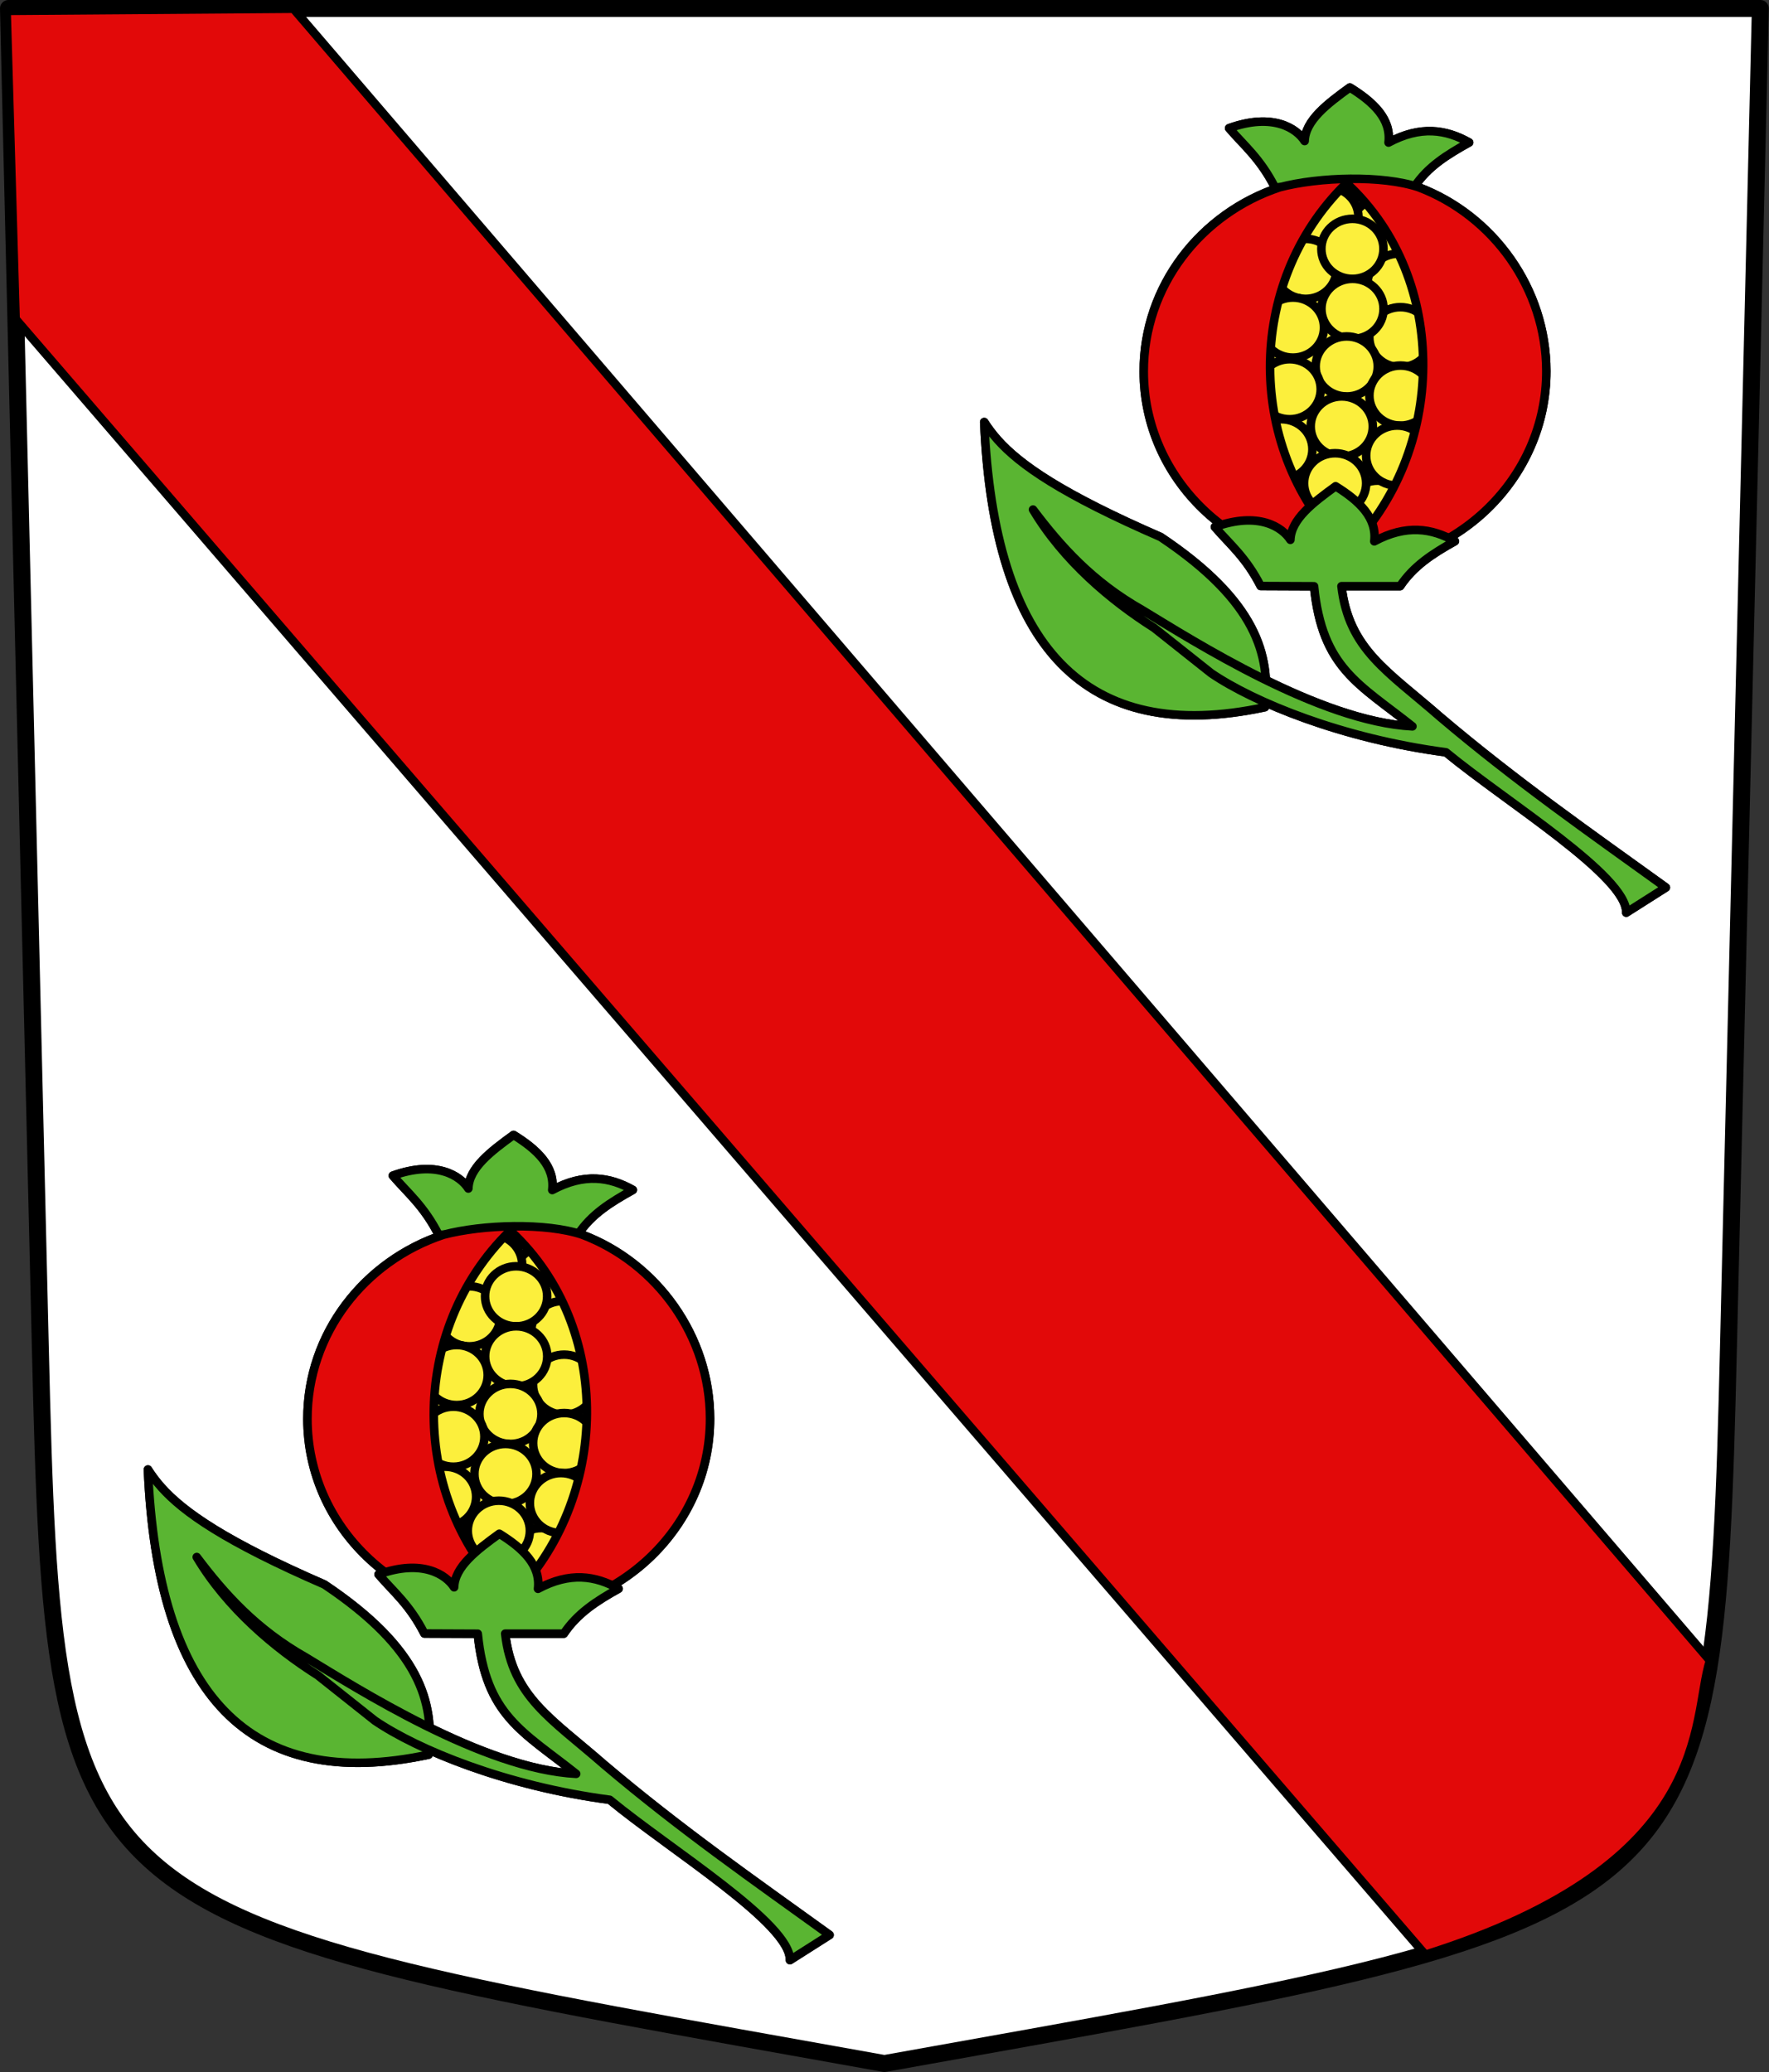 <?xml version="1.0" encoding="UTF-8" standalone="no"?>
<!DOCTYPE svg PUBLIC "-//W3C//DTD SVG 1.1//EN" "http://www.w3.org/Graphics/SVG/1.1/DTD/svg11.dtd">
<!-- Created with Vectornator (http://vectornator.io/) -->
<svg height="100%" stroke-miterlimit="10" style="fill-rule:nonzero;clip-rule:evenodd;stroke-linecap:round;stroke-linejoin:round;" version="1.1" viewBox="0 0 208.885 244.663" width="100%" xml:space="preserve" xmlns="http://www.w3.org/2000/svg" xmlns:vectornator="http://vectornator.io" xmlns:xlink="http://www.w3.org/1999/xlink">
<rect x="0" y="0" width="208.885" height="244.663" fill="#333333" stroke="none"/>
<defs/>
<clipPath id="ArtboardFrame">
<rect height="244.663" width="208.885" x="0" y="0"/>
</clipPath>
<g clip-path="url(#ArtboardFrame)" id="g9549" vectornator:layerName="g9549">
<path d="M204.099 159.003L207.86 1C138.907 1 69.954 1 1 1L4.761 159.003C6.403 227.957 7.643 226.309 104.43 243.647C201.217 226.309 202.458 227.957 204.099 159.003Z" fill="#ffffff" fill-rule="evenodd" opacity="1" stroke="#000000" stroke-linecap="butt" stroke-linejoin="miter" stroke-width="2" vectornator:layerName="path"/>
<path d="M0.779 1.281L1.841 37.662L168.306 230.8C202.587 220.008 199.682 203.188 201.912 196.069L34.649 1.031L0.779 1.281Z" fill="#e20909" fill-rule="evenodd" opacity="1" stroke="#000000" stroke-linecap="butt" stroke-linejoin="miter" stroke-width="1.009" vectornator:layerName="path"/>
<g opacity="1" vectornator:layerName="g4035">
<path d="M60.241 145.303C48.196 157.016 48.204 176.993 60.3 188.778C72.167 176.98 72.434 156.549 60.241 145.303Z" fill="#fcef3c" fill-rule="evenodd" opacity="1" stroke="#000000" stroke-linecap="butt" stroke-linejoin="miter" stroke-width="1.009" vectornator:layerName="path"/>
<g opacity="1" vectornator:layerName="g10944">
<path d="M68.104 150.652C68.108 152.61 66.468 154.199 64.442 154.202C62.417 154.204 60.773 152.619 60.771 150.662C60.767 148.704 62.407 147.115 64.433 147.112C66.458 147.11 68.102 148.695 68.104 150.652Z" fill="#fcef3c" fill-rule="evenodd" opacity="1" stroke="#000000" stroke-linecap="butt" stroke-linejoin="miter" stroke-width="1.009" vectornator:layerName="path"/>
<path d="M61.656 149.306C61.659 151.264 60.02 152.853 57.994 152.856C55.968 152.858 54.324 151.273 54.322 149.315C54.319 147.358 55.959 145.769 57.984 145.766C60.01 145.764 61.654 147.349 61.656 149.306Z" fill="#fcef3c" fill-rule="evenodd" opacity="1" stroke="#000000" stroke-linecap="butt" stroke-linejoin="miter" stroke-width="1.009" vectornator:layerName="path"/>
<path d="M59.083 155.417C59.086 157.374 57.447 158.963 55.421 158.966C53.395 158.968 51.751 157.383 51.75 155.426C51.746 153.468 53.386 151.879 55.411 151.877C57.437 151.874 59.081 153.459 59.083 155.417Z" fill="#fcef3c" fill-rule="evenodd" opacity="1" stroke="#000000" stroke-linecap="butt" stroke-linejoin="miter" stroke-width="1.009" vectornator:layerName="path"/>
<path d="M70.068 157.165C70.071 159.123 68.432 160.712 66.406 160.715C64.38 160.717 62.736 159.132 62.735 157.175C62.731 155.217 64.371 153.628 66.396 153.625C68.422 153.623 70.066 155.208 70.068 157.165Z" fill="#fcef3c" fill-rule="evenodd" opacity="1" stroke="#000000" stroke-linecap="butt" stroke-linejoin="miter" stroke-width="1.009" vectornator:layerName="path"/>
<path d="M64.612 153.055C64.615 155.012 62.976 156.601 60.95 156.604C58.925 156.606 57.281 155.021 57.279 153.064C57.275 151.106 58.915 149.517 60.941 149.514C62.966 149.512 64.61 151.097 64.612 153.055Z" fill="#fcef3c" fill-rule="evenodd" opacity="1" stroke="#000000" stroke-linecap="butt" stroke-linejoin="miter" stroke-width="1.009" vectornator:layerName="path"/>
<path d="M70.275 163.485C70.278 165.443 68.638 167.032 66.613 167.035C64.587 167.037 62.943 165.452 62.941 163.494C62.938 161.537 64.578 159.948 66.603 159.945C68.629 159.943 70.273 161.528 70.275 163.485Z" fill="#fcef3c" fill-rule="evenodd" opacity="1" stroke="#000000" stroke-linecap="butt" stroke-linejoin="miter" stroke-width="1.009" vectornator:layerName="path"/>
<path d="M64.621 160.141C64.625 162.098 62.985 163.688 60.96 163.69C58.934 163.693 57.29 162.107 57.288 160.15C57.285 158.192 58.925 156.603 60.95 156.601C62.976 156.598 64.62 158.183 64.621 160.141Z" fill="#fcef3c" fill-rule="evenodd" opacity="1" stroke="#000000" stroke-linecap="butt" stroke-linejoin="miter" stroke-width="1.009" vectornator:layerName="path"/>
<path d="M63.937 166.94C63.94 168.898 62.301 170.487 60.275 170.49C58.249 170.492 56.605 168.907 56.604 166.95C56.6 164.992 58.24 163.403 60.266 163.4C62.291 163.398 63.935 164.983 63.937 166.94Z" fill="#fcef3c" fill-rule="evenodd" opacity="1" stroke="#000000" stroke-linecap="butt" stroke-linejoin="miter" stroke-width="1.009" vectornator:layerName="path"/>
<path d="M63.352 174.027C63.355 175.985 61.716 177.574 59.69 177.577C57.664 177.579 56.02 175.994 56.019 174.036C56.015 172.079 57.655 170.49 59.681 170.487C61.706 170.485 63.35 172.07 63.352 174.027Z" fill="#fcef3c" fill-rule="evenodd" opacity="1" stroke="#000000" stroke-linecap="butt" stroke-linejoin="miter" stroke-width="1.009" vectornator:layerName="path"/>
<path d="M70.284 170.38C70.287 172.337 68.648 173.927 66.622 173.929C64.596 173.932 62.952 172.346 62.951 170.389C62.947 168.432 64.587 166.842 66.612 166.84C68.638 166.837 70.282 168.423 70.284 170.38Z" fill="#fcef3c" fill-rule="evenodd" opacity="1" stroke="#000000" stroke-linecap="butt" stroke-linejoin="miter" stroke-width="1.009" vectornator:layerName="path"/>
<path d="M58.555 183.594C58.558 185.551 56.919 187.141 54.893 187.143C52.867 187.146 51.223 185.56 51.222 183.603C51.218 181.645 52.858 180.056 54.883 180.054C56.909 180.051 58.553 181.636 58.555 183.594Z" fill="#fcef3c" fill-rule="evenodd" opacity="1" stroke="#000000" stroke-linecap="butt" stroke-linejoin="miter" stroke-width="1.009" vectornator:layerName="path"/>
<path d="M67.588 183.967C67.592 185.925 65.952 187.514 63.927 187.517C61.901 187.519 60.257 185.934 60.255 183.977C60.252 182.019 61.891 180.43 63.917 180.427C65.943 180.425 67.587 182.01 67.588 183.967Z" fill="#fcef3c" fill-rule="evenodd" opacity="1" stroke="#000000" stroke-linecap="butt" stroke-linejoin="miter" stroke-width="1.009" vectornator:layerName="path"/>
<path d="M69.897 177.467C69.9 179.424 68.261 181.013 66.235 181.016C64.21 181.018 62.566 179.433 62.564 177.476C62.56 175.518 64.2 173.929 66.226 173.926C68.251 173.924 69.895 175.509 69.897 177.467Z" fill="#fcef3c" fill-rule="evenodd" opacity="1" stroke="#000000" stroke-linecap="butt" stroke-linejoin="miter" stroke-width="1.009" vectornator:layerName="path"/>
<path d="M57.589 162.352C57.592 164.309 55.953 165.899 53.927 165.901C51.901 165.904 50.257 164.318 50.255 162.361C50.252 160.404 51.892 158.814 53.917 158.812C55.943 158.809 57.587 160.394 57.589 162.352Z" fill="#fcef3c" fill-rule="evenodd" opacity="1" stroke="#000000" stroke-linecap="butt" stroke-linejoin="miter" stroke-width="1.009" vectornator:layerName="path"/>
<path d="M57.202 169.63C57.205 171.588 55.566 173.177 53.54 173.179C51.514 173.182 49.87 171.597 49.869 169.639C49.865 167.682 51.505 166.092 53.531 166.09C55.556 166.087 57.2 167.673 57.202 169.63Z" fill="#fcef3c" fill-rule="evenodd" opacity="1" stroke="#000000" stroke-linecap="butt" stroke-linejoin="miter" stroke-width="1.009" vectornator:layerName="path"/>
<path d="M56.221 176.717C56.224 178.675 54.584 180.264 52.559 180.267C50.533 180.269 48.889 178.684 48.887 176.727C48.884 174.769 50.524 173.18 52.549 173.177C54.575 173.175 56.219 174.76 56.221 176.717Z" fill="#fcef3c" fill-rule="evenodd" opacity="1" stroke="#000000" stroke-linecap="butt" stroke-linejoin="miter" stroke-width="1.009" vectornator:layerName="path"/>
<path d="M62.568 180.732C62.572 182.689 60.932 184.278 58.906 184.281C56.881 184.283 55.237 182.698 55.235 180.741C55.232 178.783 56.871 177.194 58.897 177.191C60.922 177.189 62.566 178.774 62.568 180.732Z" fill="#fcef3c" fill-rule="evenodd" opacity="1" stroke="#000000" stroke-linecap="butt" stroke-linejoin="miter" stroke-width="1.009" vectornator:layerName="path"/>
</g>
<path d="M17.469 173.51C18.606 200.15 29.435 211.713 50.613 207.176C51.287 201.074 49.67 194.687 38.298 187.082C35.402 185.823 32.922 184.664 30.79 183.589C22.108 179.21 19.197 176.218 17.469 173.51Z" fill="#5ab532" fill-rule="evenodd" opacity="1" stroke="#000000" stroke-linecap="butt" stroke-linejoin="miter" stroke-width="1.009" vectornator:layerName="path"/>
<path d="M51.794 145.789L68.255 145.744C69.845 143.365 72.066 141.978 74.726 140.498C72.008 138.962 68.977 138.484 65.211 140.51C65.534 137.744 63.468 135.753 60.641 134.006C57.97 135.944 55.386 137.898 55.302 140.332C54.355 138.841 51.556 136.955 46.388 138.811C48.189 140.909 50.039 142.366 51.794 145.789" fill="#5ab532" fill-rule="evenodd" opacity="1" stroke="#000000" stroke-linecap="butt" stroke-linejoin="miter" stroke-width="1.009" vectornator:layerName="path"/>
<path d="M68.734 145.775C77.581 149.112 83.828 157.761 83.841 167.489C83.858 180.17 73.232 190.477 60.109 190.493C46.986 190.509 36.32 180.229 36.303 167.548C36.289 157.465 43.014 148.891 52.365 145.789C57.014 144.566 64.481 144.348 68.734 145.775ZM60.147 145.4C60.217 145.401 60.286 145.397 60.356 145.399C72.44 156.665 72.135 177.019 60.303 188.782C48.24 177.029 48.199 157.125 60.147 145.4Z" fill="#e20909" fill-rule="evenodd" opacity="1" stroke="#000000" stroke-linecap="butt" stroke-linejoin="miter" stroke-width="1.009" vectornator:layerName="path"/>
<path d="M66.573 192.89L59.651 192.892C60.522 200.368 65.1 202.903 71.287 208.311C80.273 215.935 89.021 222.021 97.957 228.464L93.278 231.438C93.403 227.13 79.111 218.379 71.992 212.506C59.719 210.881 49.322 206.609 44.266 203.162L37.52 197.808C32.453 194.601 26.826 189.889 23.231 183.844C26.511 188.193 30.235 192.369 36.13 195.703C42.145 199.345 57.054 208.872 68.031 209.44C61.708 204.408 57.388 202.59 56.413 192.9L50.112 192.873C48.357 189.449 46.508 187.993 44.706 185.895C49.875 184.039 52.674 185.925 53.621 187.416C53.704 184.982 56.288 183.028 58.96 181.09C61.786 182.837 63.852 184.828 63.529 187.594C67.295 185.568 70.326 186.046 73.044 187.582C70.385 189.062 68.163 190.511 66.573 192.89Z" fill="#5ab532" fill-rule="evenodd" opacity="1" stroke="#000000" stroke-linecap="butt" stroke-linejoin="miter" stroke-width="1.009" vectornator:layerName="path"/>
<path d="M60.241 145.303C48.196 157.016 48.204 176.993 60.3 188.778C72.167 176.98 72.434 156.549 60.241 145.303Z" fill="#fcef3c" fill-rule="evenodd" opacity="1" stroke="#000000" stroke-linecap="butt" stroke-linejoin="miter" stroke-width="1.009" vectornator:layerName="path"/>
<g opacity="1" vectornator:layerName="g3945">
<path d="M68.104 150.652C68.108 152.61 66.468 154.199 64.442 154.202C62.417 154.204 60.773 152.619 60.771 150.662C60.767 148.704 62.407 147.115 64.433 147.112C66.458 147.11 68.102 148.695 68.104 150.652Z" fill="#fcef3c" fill-rule="evenodd" opacity="1" stroke="#000000" stroke-linecap="butt" stroke-linejoin="miter" stroke-width="1.009" vectornator:layerName="path"/>
<path d="M61.656 149.306C61.659 151.264 60.02 152.853 57.994 152.856C55.968 152.858 54.324 151.273 54.322 149.315C54.319 147.358 55.959 145.769 57.984 145.766C60.01 145.764 61.654 147.349 61.656 149.306Z" fill="#fcef3c" fill-rule="evenodd" opacity="1" stroke="#000000" stroke-linecap="butt" stroke-linejoin="miter" stroke-width="1.009" vectornator:layerName="path"/>
<path d="M59.083 155.417C59.086 157.374 57.447 158.963 55.421 158.966C53.395 158.968 51.751 157.383 51.75 155.426C51.746 153.468 53.386 151.879 55.411 151.877C57.437 151.874 59.081 153.459 59.083 155.417Z" fill="#fcef3c" fill-rule="evenodd" opacity="1" stroke="#000000" stroke-linecap="butt" stroke-linejoin="miter" stroke-width="1.009" vectornator:layerName="path"/>
<path d="M70.068 157.165C70.071 159.123 68.432 160.712 66.406 160.715C64.38 160.717 62.736 159.132 62.735 157.175C62.731 155.217 64.371 153.628 66.396 153.625C68.422 153.623 70.066 155.208 70.068 157.165Z" fill="#fcef3c" fill-rule="evenodd" opacity="1" stroke="#000000" stroke-linecap="butt" stroke-linejoin="miter" stroke-width="1.009" vectornator:layerName="path"/>
<path d="M64.612 153.055C64.615 155.012 62.976 156.601 60.95 156.604C58.925 156.606 57.281 155.021 57.279 153.064C57.275 151.106 58.915 149.517 60.941 149.514C62.966 149.512 64.61 151.097 64.612 153.055Z" fill="#fcef3c" fill-rule="evenodd" opacity="1" stroke="#000000" stroke-linecap="butt" stroke-linejoin="miter" stroke-width="1.009" vectornator:layerName="path"/>
<path d="M70.275 163.485C70.278 165.443 68.638 167.032 66.613 167.035C64.587 167.037 62.943 165.452 62.941 163.494C62.938 161.537 64.578 159.948 66.603 159.945C68.629 159.943 70.273 161.528 70.275 163.485Z" fill="#fcef3c" fill-rule="evenodd" opacity="1" stroke="#000000" stroke-linecap="butt" stroke-linejoin="miter" stroke-width="1.009" vectornator:layerName="path"/>
<path d="M64.621 160.141C64.625 162.098 62.985 163.688 60.96 163.69C58.934 163.693 57.29 162.107 57.288 160.15C57.285 158.192 58.925 156.603 60.95 156.601C62.976 156.598 64.62 158.183 64.621 160.141Z" fill="#fcef3c" fill-rule="evenodd" opacity="1" stroke="#000000" stroke-linecap="butt" stroke-linejoin="miter" stroke-width="1.009" vectornator:layerName="path"/>
<path d="M63.937 166.94C63.94 168.898 62.301 170.487 60.275 170.49C58.249 170.492 56.605 168.907 56.604 166.95C56.6 164.992 58.24 163.403 60.266 163.4C62.291 163.398 63.935 164.983 63.937 166.94Z" fill="#fcef3c" fill-rule="evenodd" opacity="1" stroke="#000000" stroke-linecap="butt" stroke-linejoin="miter" stroke-width="1.009" vectornator:layerName="path"/>
<path d="M63.352 174.027C63.355 175.985 61.716 177.574 59.69 177.577C57.664 177.579 56.02 175.994 56.019 174.036C56.015 172.079 57.655 170.49 59.681 170.487C61.706 170.485 63.35 172.07 63.352 174.027Z" fill="#fcef3c" fill-rule="evenodd" opacity="1" stroke="#000000" stroke-linecap="butt" stroke-linejoin="miter" stroke-width="1.009" vectornator:layerName="path"/>
<path d="M70.284 170.38C70.287 172.337 68.648 173.927 66.622 173.929C64.596 173.932 62.952 172.346 62.951 170.389C62.947 168.432 64.587 166.842 66.612 166.84C68.638 166.837 70.282 168.423 70.284 170.38Z" fill="#fcef3c" fill-rule="evenodd" opacity="1" stroke="#000000" stroke-linecap="butt" stroke-linejoin="miter" stroke-width="1.009" vectornator:layerName="path"/>
<path d="M58.555 183.594C58.558 185.551 56.919 187.141 54.893 187.143C52.867 187.146 51.223 185.56 51.222 183.603C51.218 181.645 52.858 180.056 54.883 180.054C56.909 180.051 58.553 181.636 58.555 183.594Z" fill="#fcef3c" fill-rule="evenodd" opacity="1" stroke="#000000" stroke-linecap="butt" stroke-linejoin="miter" stroke-width="1.009" vectornator:layerName="path"/>
<path d="M67.588 183.967C67.592 185.925 65.952 187.514 63.927 187.517C61.901 187.519 60.257 185.934 60.255 183.977C60.252 182.019 61.891 180.43 63.917 180.427C65.943 180.425 67.587 182.01 67.588 183.967Z" fill="#fcef3c" fill-rule="evenodd" opacity="1" stroke="#000000" stroke-linecap="butt" stroke-linejoin="miter" stroke-width="1.009" vectornator:layerName="path"/>
<path d="M69.897 177.467C69.9 179.424 68.261 181.013 66.235 181.016C64.21 181.018 62.566 179.433 62.564 177.476C62.56 175.518 64.2 173.929 66.226 173.926C68.251 173.924 69.895 175.509 69.897 177.467Z" fill="#fcef3c" fill-rule="evenodd" opacity="1" stroke="#000000" stroke-linecap="butt" stroke-linejoin="miter" stroke-width="1.009" vectornator:layerName="path"/>
<path d="M57.589 162.352C57.592 164.309 55.953 165.899 53.927 165.901C51.901 165.904 50.257 164.318 50.255 162.361C50.252 160.404 51.892 158.814 53.917 158.812C55.943 158.809 57.587 160.394 57.589 162.352Z" fill="#fcef3c" fill-rule="evenodd" opacity="1" stroke="#000000" stroke-linecap="butt" stroke-linejoin="miter" stroke-width="1.009" vectornator:layerName="path"/>
<path d="M57.202 169.63C57.205 171.588 55.566 173.177 53.54 173.179C51.514 173.182 49.87 171.597 49.869 169.639C49.865 167.682 51.505 166.092 53.531 166.09C55.556 166.087 57.2 167.673 57.202 169.63Z" fill="#fcef3c" fill-rule="evenodd" opacity="1" stroke="#000000" stroke-linecap="butt" stroke-linejoin="miter" stroke-width="1.009" vectornator:layerName="path"/>
<path d="M56.221 176.717C56.224 178.675 54.584 180.264 52.559 180.267C50.533 180.269 48.889 178.684 48.887 176.727C48.884 174.769 50.524 173.18 52.549 173.177C54.575 173.175 56.219 174.76 56.221 176.717Z" fill="#fcef3c" fill-rule="evenodd" opacity="1" stroke="#000000" stroke-linecap="butt" stroke-linejoin="miter" stroke-width="1.009" vectornator:layerName="path"/>
<path d="M62.568 180.732C62.572 182.689 60.932 184.278 58.906 184.281C56.881 184.283 55.237 182.698 55.235 180.741C55.232 178.783 56.871 177.194 58.897 177.191C60.922 177.189 62.566 178.774 62.568 180.732Z" fill="#fcef3c" fill-rule="evenodd" opacity="1" stroke="#000000" stroke-linecap="butt" stroke-linejoin="miter" stroke-width="1.009" vectornator:layerName="path"/>
</g>
<path d="M17.469 173.51C18.606 200.15 29.435 211.713 50.613 207.176C51.287 201.074 49.67 194.687 38.298 187.082C35.402 185.823 32.922 184.664 30.79 183.589C22.108 179.21 19.197 176.218 17.469 173.51Z" fill="#5ab532" fill-rule="evenodd" opacity="1" stroke="#000000" stroke-linecap="butt" stroke-linejoin="miter" stroke-width="1.009" vectornator:layerName="path"/>
<path d="M51.794 145.789L68.255 145.744C69.845 143.365 72.066 141.978 74.726 140.498C72.008 138.962 68.977 138.484 65.211 140.51C65.534 137.744 63.468 135.753 60.641 134.006C57.97 135.944 55.386 137.898 55.302 140.332C54.355 138.841 51.556 136.955 46.388 138.811C48.189 140.909 50.039 142.366 51.794 145.789" fill="#5ab532" fill-rule="evenodd" opacity="1" stroke="#000000" stroke-linecap="butt" stroke-linejoin="miter" stroke-width="1.009" vectornator:layerName="path"/>
<path d="M68.734 145.775C77.581 149.112 83.828 157.761 83.841 167.489C83.858 180.17 73.232 190.477 60.109 190.493C46.986 190.509 36.32 180.229 36.303 167.548C36.289 157.465 43.014 148.891 52.365 145.789C57.014 144.566 64.481 144.348 68.734 145.775ZM60.147 145.4C60.217 145.401 60.286 145.397 60.356 145.399C72.44 156.665 72.135 177.019 60.303 188.782C48.24 177.029 48.199 157.125 60.147 145.4Z" fill="#e20909" fill-rule="evenodd" opacity="1" stroke="#000000" stroke-linecap="butt" stroke-linejoin="miter" stroke-width="1.009" vectornator:layerName="path"/>
<path d="M66.573 192.89L59.651 192.892C60.522 200.368 65.1 202.903 71.287 208.311C80.273 215.935 89.021 222.021 97.957 228.464L93.278 231.438C93.403 227.13 79.111 218.379 71.992 212.506C59.719 210.881 49.322 206.609 44.266 203.162L37.52 197.808C32.453 194.601 26.826 189.889 23.231 183.844C26.511 188.193 30.235 192.369 36.13 195.703C42.145 199.345 57.054 208.872 68.031 209.44C61.708 204.408 57.388 202.59 56.413 192.9L50.112 192.873C48.357 189.449 46.508 187.993 44.706 185.895C49.875 184.039 52.674 185.925 53.621 187.416C53.704 184.982 56.288 183.028 58.96 181.09C61.786 182.837 63.852 184.828 63.529 187.594C67.295 185.568 70.326 186.046 73.044 187.582C70.385 189.062 68.163 190.511 66.573 192.89Z" fill="#5ab532" fill-rule="evenodd" opacity="1" stroke="#000000" stroke-linecap="butt" stroke-linejoin="miter" stroke-width="1.009" vectornator:layerName="path"/>
</g>
<g opacity="1" vectornator:layerName="g4083">
<path d="M158.991 21.626C146.946 33.339 146.954 53.316 159.05 65.101C170.916 53.303 171.184 32.872 158.991 21.626Z" fill="#fcef3c" fill-rule="evenodd" opacity="1" stroke="#000000" stroke-linecap="butt" stroke-linejoin="miter" stroke-width="1.009" vectornator:layerName="path"/>
<g opacity="1" vectornator:layerName="g4087">
<path d="M166.854 26.975C166.857 28.933 165.218 30.522 163.192 30.525C161.166 30.527 159.522 28.942 159.521 26.985C159.517 25.027 161.157 23.438 163.182 23.435C165.208 23.433 166.852 25.018 166.854 26.975Z" fill="#fcef3c" fill-rule="evenodd" opacity="1" stroke="#000000" stroke-linecap="butt" stroke-linejoin="miter" stroke-width="1.009" vectornator:layerName="path"/>
<path d="M160.405 25.629C160.409 27.587 158.769 29.176 156.744 29.178C154.718 29.181 153.074 27.596 153.072 25.638C153.069 23.681 154.708 22.091 156.734 22.089C158.76 22.087 160.404 23.672 160.405 25.629Z" fill="#fcef3c" fill-rule="evenodd" opacity="1" stroke="#000000" stroke-linecap="butt" stroke-linejoin="miter" stroke-width="1.009" vectornator:layerName="path"/>
<path d="M157.832 31.74C157.836 33.697 156.196 35.286 154.171 35.289C152.145 35.291 150.501 33.706 150.499 31.749C150.496 29.791 152.135 28.202 154.161 28.2C156.187 28.197 157.831 29.782 157.832 31.74Z" fill="#fcef3c" fill-rule="evenodd" opacity="1" stroke="#000000" stroke-linecap="butt" stroke-linejoin="miter" stroke-width="1.009" vectornator:layerName="path"/>
<path d="M168.818 33.488C168.821 35.446 167.181 37.035 165.156 37.038C163.13 37.04 161.486 35.455 161.484 33.498C161.481 31.54 163.121 29.951 165.146 29.948C167.172 29.946 168.816 31.531 168.818 33.488Z" fill="#fcef3c" fill-rule="evenodd" opacity="1" stroke="#000000" stroke-linecap="butt" stroke-linejoin="miter" stroke-width="1.009" vectornator:layerName="path"/>
<path d="M163.362 29.378C163.365 31.335 161.726 32.924 159.7 32.927C157.674 32.929 156.03 31.344 156.029 29.387C156.025 27.429 157.665 25.84 159.69 25.837C161.716 25.835 163.36 27.42 163.362 29.378Z" fill="#fcef3c" fill-rule="evenodd" opacity="1" stroke="#000000" stroke-linecap="butt" stroke-linejoin="miter" stroke-width="1.009" vectornator:layerName="path"/>
<path d="M169.024 39.808C169.028 41.766 167.388 43.355 165.362 43.358C163.337 43.36 161.693 41.775 161.691 39.817C161.688 37.86 163.327 36.271 165.353 36.268C167.379 36.266 169.023 37.851 169.024 39.808Z" fill="#fcef3c" fill-rule="evenodd" opacity="1" stroke="#000000" stroke-linecap="butt" stroke-linejoin="miter" stroke-width="1.009" vectornator:layerName="path"/>
<path d="M163.371 36.464C163.375 38.421 161.735 40.01 159.709 40.013C157.684 40.015 156.04 38.43 156.038 36.473C156.035 34.515 157.674 32.926 159.7 32.923C161.726 32.921 163.37 34.506 163.371 36.464Z" fill="#fcef3c" fill-rule="evenodd" opacity="1" stroke="#000000" stroke-linecap="butt" stroke-linejoin="miter" stroke-width="1.009" vectornator:layerName="path"/>
<path d="M162.687 43.263C162.69 45.221 161.051 46.81 159.025 46.813C156.999 46.815 155.355 45.23 155.354 43.273C155.35 41.315 156.99 39.726 159.015 39.723C161.041 39.721 162.685 41.306 162.687 43.263Z" fill="#fcef3c" fill-rule="evenodd" opacity="1" stroke="#000000" stroke-linecap="butt" stroke-linejoin="miter" stroke-width="1.009" vectornator:layerName="path"/>
<path d="M162.102 50.35C162.105 52.308 160.466 53.897 158.44 53.9C156.414 53.902 154.77 52.317 154.769 50.359C154.765 48.402 156.405 46.813 158.43 46.81C160.456 46.808 162.1 48.393 162.102 50.35Z" fill="#fcef3c" fill-rule="evenodd" opacity="1" stroke="#000000" stroke-linecap="butt" stroke-linejoin="miter" stroke-width="1.009" vectornator:layerName="path"/>
<path d="M169.034 46.703C169.037 48.66 167.397 50.25 165.372 50.252C163.346 50.255 161.702 48.669 161.7 46.712C161.697 44.755 163.337 43.165 165.362 43.163C167.388 43.16 169.032 44.745 169.034 46.703Z" fill="#fcef3c" fill-rule="evenodd" opacity="1" stroke="#000000" stroke-linecap="butt" stroke-linejoin="miter" stroke-width="1.009" vectornator:layerName="path"/>
<path d="M157.305 59.917C157.308 61.874 155.668 63.463 153.643 63.466C151.617 63.468 149.973 61.883 149.971 59.926C149.968 57.968 151.608 56.379 153.633 56.377C155.659 56.374 157.303 57.959 157.305 59.917Z" fill="#fcef3c" fill-rule="evenodd" opacity="1" stroke="#000000" stroke-linecap="butt" stroke-linejoin="miter" stroke-width="1.009" vectornator:layerName="path"/>
<path d="M166.338 60.29C166.342 62.248 164.702 63.837 162.676 63.84C160.651 63.842 159.007 62.257 159.005 60.299C159.002 58.342 160.641 56.753 162.667 56.75C164.692 56.748 166.336 58.333 166.338 60.29Z" fill="#fcef3c" fill-rule="evenodd" opacity="1" stroke="#000000" stroke-linecap="butt" stroke-linejoin="miter" stroke-width="1.009" vectornator:layerName="path"/>
<path d="M168.647 53.79C168.65 55.747 167.011 57.336 164.985 57.339C162.959 57.341 161.315 55.756 161.314 53.799C161.31 51.841 162.95 50.252 164.975 50.249C167.001 50.247 168.645 51.832 168.647 53.79Z" fill="#fcef3c" fill-rule="evenodd" opacity="1" stroke="#000000" stroke-linecap="butt" stroke-linejoin="miter" stroke-width="1.009" vectornator:layerName="path"/>
<path d="M156.338 38.675C156.342 40.632 154.702 42.222 152.677 42.224C150.651 42.227 149.007 40.641 149.005 38.684C149.002 36.727 150.641 35.137 152.667 35.135C154.693 35.132 156.337 36.717 156.338 38.675Z" fill="#fcef3c" fill-rule="evenodd" opacity="1" stroke="#000000" stroke-linecap="butt" stroke-linejoin="miter" stroke-width="1.009" vectornator:layerName="path"/>
<path d="M155.952 45.953C155.955 47.91 154.316 49.5 152.29 49.502C150.264 49.505 148.62 47.919 148.619 45.962C148.615 44.005 150.255 42.415 152.28 42.413C154.306 42.41 155.95 43.996 155.952 45.953Z" fill="#fcef3c" fill-rule="evenodd" opacity="1" stroke="#000000" stroke-linecap="butt" stroke-linejoin="miter" stroke-width="1.009" vectornator:layerName="path"/>
<path d="M154.97 53.04C154.974 54.998 153.334 56.587 151.309 56.59C149.283 56.592 147.639 55.007 147.637 53.05C147.634 51.092 149.273 49.503 151.299 49.5C153.325 49.498 154.969 51.083 154.97 53.04Z" fill="#fcef3c" fill-rule="evenodd" opacity="1" stroke="#000000" stroke-linecap="butt" stroke-linejoin="miter" stroke-width="1.009" vectornator:layerName="path"/>
<path d="M161.318 57.054C161.321 59.012 159.682 60.601 157.656 60.604C155.63 60.606 153.986 59.021 153.985 57.063C153.981 55.106 155.621 53.517 157.647 53.514C159.672 53.512 161.316 55.097 161.318 57.054Z" fill="#fcef3c" fill-rule="evenodd" opacity="1" stroke="#000000" stroke-linecap="butt" stroke-linejoin="miter" stroke-width="1.009" vectornator:layerName="path"/>
</g>
<path d="M116.219 49.833C117.356 76.473 128.185 88.036 149.363 83.499C150.037 77.397 148.42 71.01 137.048 63.405C134.152 62.146 131.672 60.987 129.54 59.911C120.858 55.533 117.947 52.541 116.219 49.833Z" fill="#5ab532" fill-rule="evenodd" opacity="1" stroke="#000000" stroke-linecap="butt" stroke-linejoin="miter" stroke-width="1.009" vectornator:layerName="path"/>
<path d="M150.543 22.112L167.005 22.067C168.594 19.688 170.816 18.301 173.475 16.821C170.758 15.285 167.727 14.807 163.961 16.833C164.284 14.067 162.217 12.076 159.391 10.329C156.719 12.267 154.136 14.221 154.052 16.655C153.105 15.164 150.306 13.278 145.137 15.134C146.939 17.232 148.789 18.689 150.543 22.112" fill="#5ab532" fill-rule="evenodd" opacity="1" stroke="#000000" stroke-linecap="butt" stroke-linejoin="miter" stroke-width="1.009" vectornator:layerName="path"/>
<path d="M167.484 22.098C176.33 25.435 182.577 34.084 182.591 43.812C182.608 56.493 171.982 66.8 158.859 66.816C145.736 66.832 135.07 56.552 135.053 43.871C135.039 33.788 141.763 25.214 151.115 22.112C155.764 20.889 163.231 20.671 167.484 22.098ZM158.896 21.722C158.966 21.724 159.035 21.72 159.105 21.722C171.19 32.988 170.885 53.342 159.053 65.105C146.99 53.352 146.949 33.448 158.896 21.722Z" fill="#e20909" fill-rule="evenodd" opacity="1" stroke="#000000" stroke-linecap="butt" stroke-linejoin="miter" stroke-width="1.009" vectornator:layerName="path"/>
<path d="M165.323 69.213L158.401 69.215C159.272 76.691 163.849 79.225 170.037 84.634C179.022 92.258 187.771 98.344 196.706 104.787L192.028 107.76C192.152 103.452 177.861 94.702 170.742 88.829C158.469 87.204 148.072 82.932 143.015 79.485L136.269 74.131C131.203 70.924 125.576 66.212 121.981 60.167C125.261 64.516 128.985 68.692 134.879 72.026C140.895 75.668 155.803 85.195 166.781 85.763C160.458 80.731 156.137 78.912 155.163 69.223L148.862 69.196C147.107 65.772 145.258 64.316 143.456 62.218C148.625 60.362 151.424 62.248 152.37 63.739C152.454 61.304 155.038 59.351 157.709 57.413C160.536 59.16 162.602 61.151 162.279 63.917C166.045 61.891 169.076 62.369 171.794 63.905C169.134 65.385 166.913 66.834 165.323 69.213Z" fill="#5ab532" fill-rule="evenodd" opacity="1" stroke="#000000" stroke-linecap="butt" stroke-linejoin="miter" stroke-width="1.009" vectornator:layerName="path"/>
<path d="M158.991 21.626C146.946 33.339 146.954 53.316 159.05 65.101C170.916 53.303 171.184 32.872 158.991 21.626Z" fill="#fcef3c" fill-rule="evenodd" opacity="1" stroke="#000000" stroke-linecap="butt" stroke-linejoin="miter" stroke-width="1.009" vectornator:layerName="path"/>
<g opacity="1" vectornator:layerName="g4133">
<path d="M166.854 26.975C166.857 28.933 165.218 30.522 163.192 30.525C161.166 30.527 159.522 28.942 159.521 26.985C159.517 25.027 161.157 23.438 163.182 23.435C165.208 23.433 166.852 25.018 166.854 26.975Z" fill="#fcef3c" fill-rule="evenodd" opacity="1" stroke="#000000" stroke-linecap="butt" stroke-linejoin="miter" stroke-width="1.009" vectornator:layerName="path"/>
<path d="M160.405 25.629C160.409 27.587 158.769 29.176 156.744 29.178C154.718 29.181 153.074 27.596 153.072 25.638C153.069 23.681 154.708 22.091 156.734 22.089C158.76 22.087 160.404 23.672 160.405 25.629Z" fill="#fcef3c" fill-rule="evenodd" opacity="1" stroke="#000000" stroke-linecap="butt" stroke-linejoin="miter" stroke-width="1.009" vectornator:layerName="path"/>
<path d="M157.832 31.74C157.836 33.697 156.196 35.286 154.171 35.289C152.145 35.291 150.501 33.706 150.499 31.749C150.496 29.791 152.135 28.202 154.161 28.2C156.187 28.197 157.831 29.782 157.832 31.74Z" fill="#fcef3c" fill-rule="evenodd" opacity="1" stroke="#000000" stroke-linecap="butt" stroke-linejoin="miter" stroke-width="1.009" vectornator:layerName="path"/>
<path d="M168.818 33.488C168.821 35.446 167.181 37.035 165.156 37.038C163.13 37.04 161.486 35.455 161.484 33.498C161.481 31.54 163.121 29.951 165.146 29.948C167.172 29.946 168.816 31.531 168.818 33.488Z" fill="#fcef3c" fill-rule="evenodd" opacity="1" stroke="#000000" stroke-linecap="butt" stroke-linejoin="miter" stroke-width="1.009" vectornator:layerName="path"/>
<path d="M163.362 29.378C163.365 31.335 161.726 32.924 159.7 32.927C157.674 32.929 156.03 31.344 156.029 29.387C156.025 27.429 157.665 25.84 159.69 25.837C161.716 25.835 163.36 27.42 163.362 29.378Z" fill="#fcef3c" fill-rule="evenodd" opacity="1" stroke="#000000" stroke-linecap="butt" stroke-linejoin="miter" stroke-width="1.009" vectornator:layerName="path"/>
<path d="M169.024 39.808C169.028 41.766 167.388 43.355 165.362 43.358C163.337 43.36 161.693 41.775 161.691 39.817C161.688 37.86 163.327 36.271 165.353 36.268C167.379 36.266 169.023 37.851 169.024 39.808Z" fill="#fcef3c" fill-rule="evenodd" opacity="1" stroke="#000000" stroke-linecap="butt" stroke-linejoin="miter" stroke-width="1.009" vectornator:layerName="path"/>
<path d="M163.371 36.464C163.375 38.421 161.735 40.01 159.709 40.013C157.684 40.015 156.04 38.43 156.038 36.473C156.035 34.515 157.674 32.926 159.7 32.923C161.726 32.921 163.37 34.506 163.371 36.464Z" fill="#fcef3c" fill-rule="evenodd" opacity="1" stroke="#000000" stroke-linecap="butt" stroke-linejoin="miter" stroke-width="1.009" vectornator:layerName="path"/>
<path d="M162.687 43.263C162.69 45.221 161.051 46.81 159.025 46.813C156.999 46.815 155.355 45.23 155.354 43.273C155.35 41.315 156.99 39.726 159.015 39.723C161.041 39.721 162.685 41.306 162.687 43.263Z" fill="#fcef3c" fill-rule="evenodd" opacity="1" stroke="#000000" stroke-linecap="butt" stroke-linejoin="miter" stroke-width="1.009" vectornator:layerName="path"/>
<path d="M162.102 50.35C162.105 52.308 160.466 53.897 158.44 53.9C156.414 53.902 154.77 52.317 154.769 50.359C154.765 48.402 156.405 46.813 158.43 46.81C160.456 46.808 162.1 48.393 162.102 50.35Z" fill="#fcef3c" fill-rule="evenodd" opacity="1" stroke="#000000" stroke-linecap="butt" stroke-linejoin="miter" stroke-width="1.009" vectornator:layerName="path"/>
<path d="M169.034 46.703C169.037 48.66 167.397 50.25 165.372 50.252C163.346 50.255 161.702 48.669 161.7 46.712C161.697 44.755 163.337 43.165 165.362 43.163C167.388 43.16 169.032 44.745 169.034 46.703Z" fill="#fcef3c" fill-rule="evenodd" opacity="1" stroke="#000000" stroke-linecap="butt" stroke-linejoin="miter" stroke-width="1.009" vectornator:layerName="path"/>
<path d="M157.305 59.917C157.308 61.874 155.668 63.463 153.643 63.466C151.617 63.468 149.973 61.883 149.971 59.926C149.968 57.968 151.608 56.379 153.633 56.377C155.659 56.374 157.303 57.959 157.305 59.917Z" fill="#fcef3c" fill-rule="evenodd" opacity="1" stroke="#000000" stroke-linecap="butt" stroke-linejoin="miter" stroke-width="1.009" vectornator:layerName="path"/>
<path d="M166.338 60.29C166.342 62.248 164.702 63.837 162.676 63.84C160.651 63.842 159.007 62.257 159.005 60.299C159.002 58.342 160.641 56.753 162.667 56.75C164.692 56.748 166.336 58.333 166.338 60.29Z" fill="#fcef3c" fill-rule="evenodd" opacity="1" stroke="#000000" stroke-linecap="butt" stroke-linejoin="miter" stroke-width="1.009" vectornator:layerName="path"/>
<path d="M168.647 53.79C168.65 55.747 167.011 57.336 164.985 57.339C162.959 57.341 161.315 55.756 161.314 53.799C161.31 51.841 162.95 50.252 164.975 50.249C167.001 50.247 168.645 51.832 168.647 53.79Z" fill="#fcef3c" fill-rule="evenodd" opacity="1" stroke="#000000" stroke-linecap="butt" stroke-linejoin="miter" stroke-width="1.009" vectornator:layerName="path"/>
<path d="M156.338 38.675C156.342 40.632 154.702 42.222 152.677 42.224C150.651 42.227 149.007 40.641 149.005 38.684C149.002 36.727 150.641 35.137 152.667 35.135C154.693 35.132 156.337 36.717 156.338 38.675Z" fill="#fcef3c" fill-rule="evenodd" opacity="1" stroke="#000000" stroke-linecap="butt" stroke-linejoin="miter" stroke-width="1.009" vectornator:layerName="path"/>
<path d="M155.952 45.953C155.955 47.91 154.316 49.5 152.29 49.502C150.264 49.505 148.62 47.919 148.619 45.962C148.615 44.005 150.255 42.415 152.28 42.413C154.306 42.41 155.95 43.996 155.952 45.953Z" fill="#fcef3c" fill-rule="evenodd" opacity="1" stroke="#000000" stroke-linecap="butt" stroke-linejoin="miter" stroke-width="1.009" vectornator:layerName="path"/>
<path d="M154.97 53.04C154.974 54.998 153.334 56.587 151.309 56.59C149.283 56.592 147.639 55.007 147.637 53.05C147.634 51.092 149.273 49.503 151.299 49.5C153.325 49.498 154.969 51.083 154.97 53.04Z" fill="#fcef3c" fill-rule="evenodd" opacity="1" stroke="#000000" stroke-linecap="butt" stroke-linejoin="miter" stroke-width="1.009" vectornator:layerName="path"/>
<path d="M161.318 57.054C161.321 59.012 159.682 60.601 157.656 60.604C155.63 60.606 153.986 59.021 153.985 57.063C153.981 55.106 155.621 53.517 157.647 53.514C159.672 53.512 161.316 55.097 161.318 57.054Z" fill="#fcef3c" fill-rule="evenodd" opacity="1" stroke="#000000" stroke-linecap="butt" stroke-linejoin="miter" stroke-width="1.009" vectornator:layerName="path"/>
</g>
<path d="M116.219 49.833C117.356 76.473 128.185 88.036 149.363 83.499C150.037 77.397 148.42 71.01 137.048 63.405C134.152 62.146 131.672 60.987 129.54 59.911C120.858 55.533 117.947 52.541 116.219 49.833Z" fill="#5ab532" fill-rule="evenodd" opacity="1" stroke="#000000" stroke-linecap="butt" stroke-linejoin="miter" stroke-width="1.009" vectornator:layerName="path"/>
<path d="M150.543 22.112L167.005 22.067C168.594 19.688 170.816 18.301 173.475 16.821C170.758 15.285 167.727 14.807 163.961 16.833C164.284 14.067 162.217 12.076 159.391 10.329C156.719 12.267 154.136 14.221 154.052 16.655C153.105 15.164 150.306 13.278 145.137 15.134C146.939 17.232 148.789 18.689 150.543 22.112" fill="#5ab532" fill-rule="evenodd" opacity="1" stroke="#000000" stroke-linecap="butt" stroke-linejoin="miter" stroke-width="1.009" vectornator:layerName="path"/>
<path d="M167.484 22.098C176.33 25.435 182.577 34.084 182.591 43.812C182.608 56.493 171.982 66.8 158.859 66.816C145.736 66.832 135.07 56.552 135.053 43.871C135.039 33.788 141.763 25.214 151.115 22.112C155.764 20.889 163.231 20.671 167.484 22.098ZM158.896 21.722C158.966 21.724 159.035 21.72 159.105 21.722C171.19 32.988 170.885 53.342 159.053 65.105C146.99 53.352 146.949 33.448 158.896 21.722Z" fill="#e20909" fill-rule="evenodd" opacity="1" stroke="#000000" stroke-linecap="butt" stroke-linejoin="miter" stroke-width="1.009" vectornator:layerName="path"/>
<path d="M165.323 69.213L158.401 69.215C159.272 76.691 163.849 79.225 170.037 84.634C179.022 92.258 187.771 98.344 196.706 104.787L192.028 107.76C192.152 103.452 177.861 94.702 170.742 88.829C158.469 87.204 148.072 82.932 143.015 79.485L136.269 74.131C131.203 70.924 125.576 66.212 121.981 60.167C125.261 64.516 128.985 68.692 134.879 72.026C140.895 75.668 155.803 85.195 166.781 85.763C160.458 80.731 156.137 78.912 155.163 69.223L148.862 69.196C147.107 65.772 145.258 64.316 143.456 62.218C148.625 60.362 151.424 62.248 152.37 63.739C152.454 61.304 155.038 59.351 157.709 57.413C160.536 59.16 162.602 61.151 162.279 63.917C166.045 61.891 169.076 62.369 171.794 63.905C169.134 65.385 166.913 66.834 165.323 69.213Z" fill="#5ab532" fill-rule="evenodd" opacity="1" stroke="#000000" stroke-linecap="butt" stroke-linejoin="miter" stroke-width="1.009" vectornator:layerName="path"/>
</g>
</g>
</svg>
